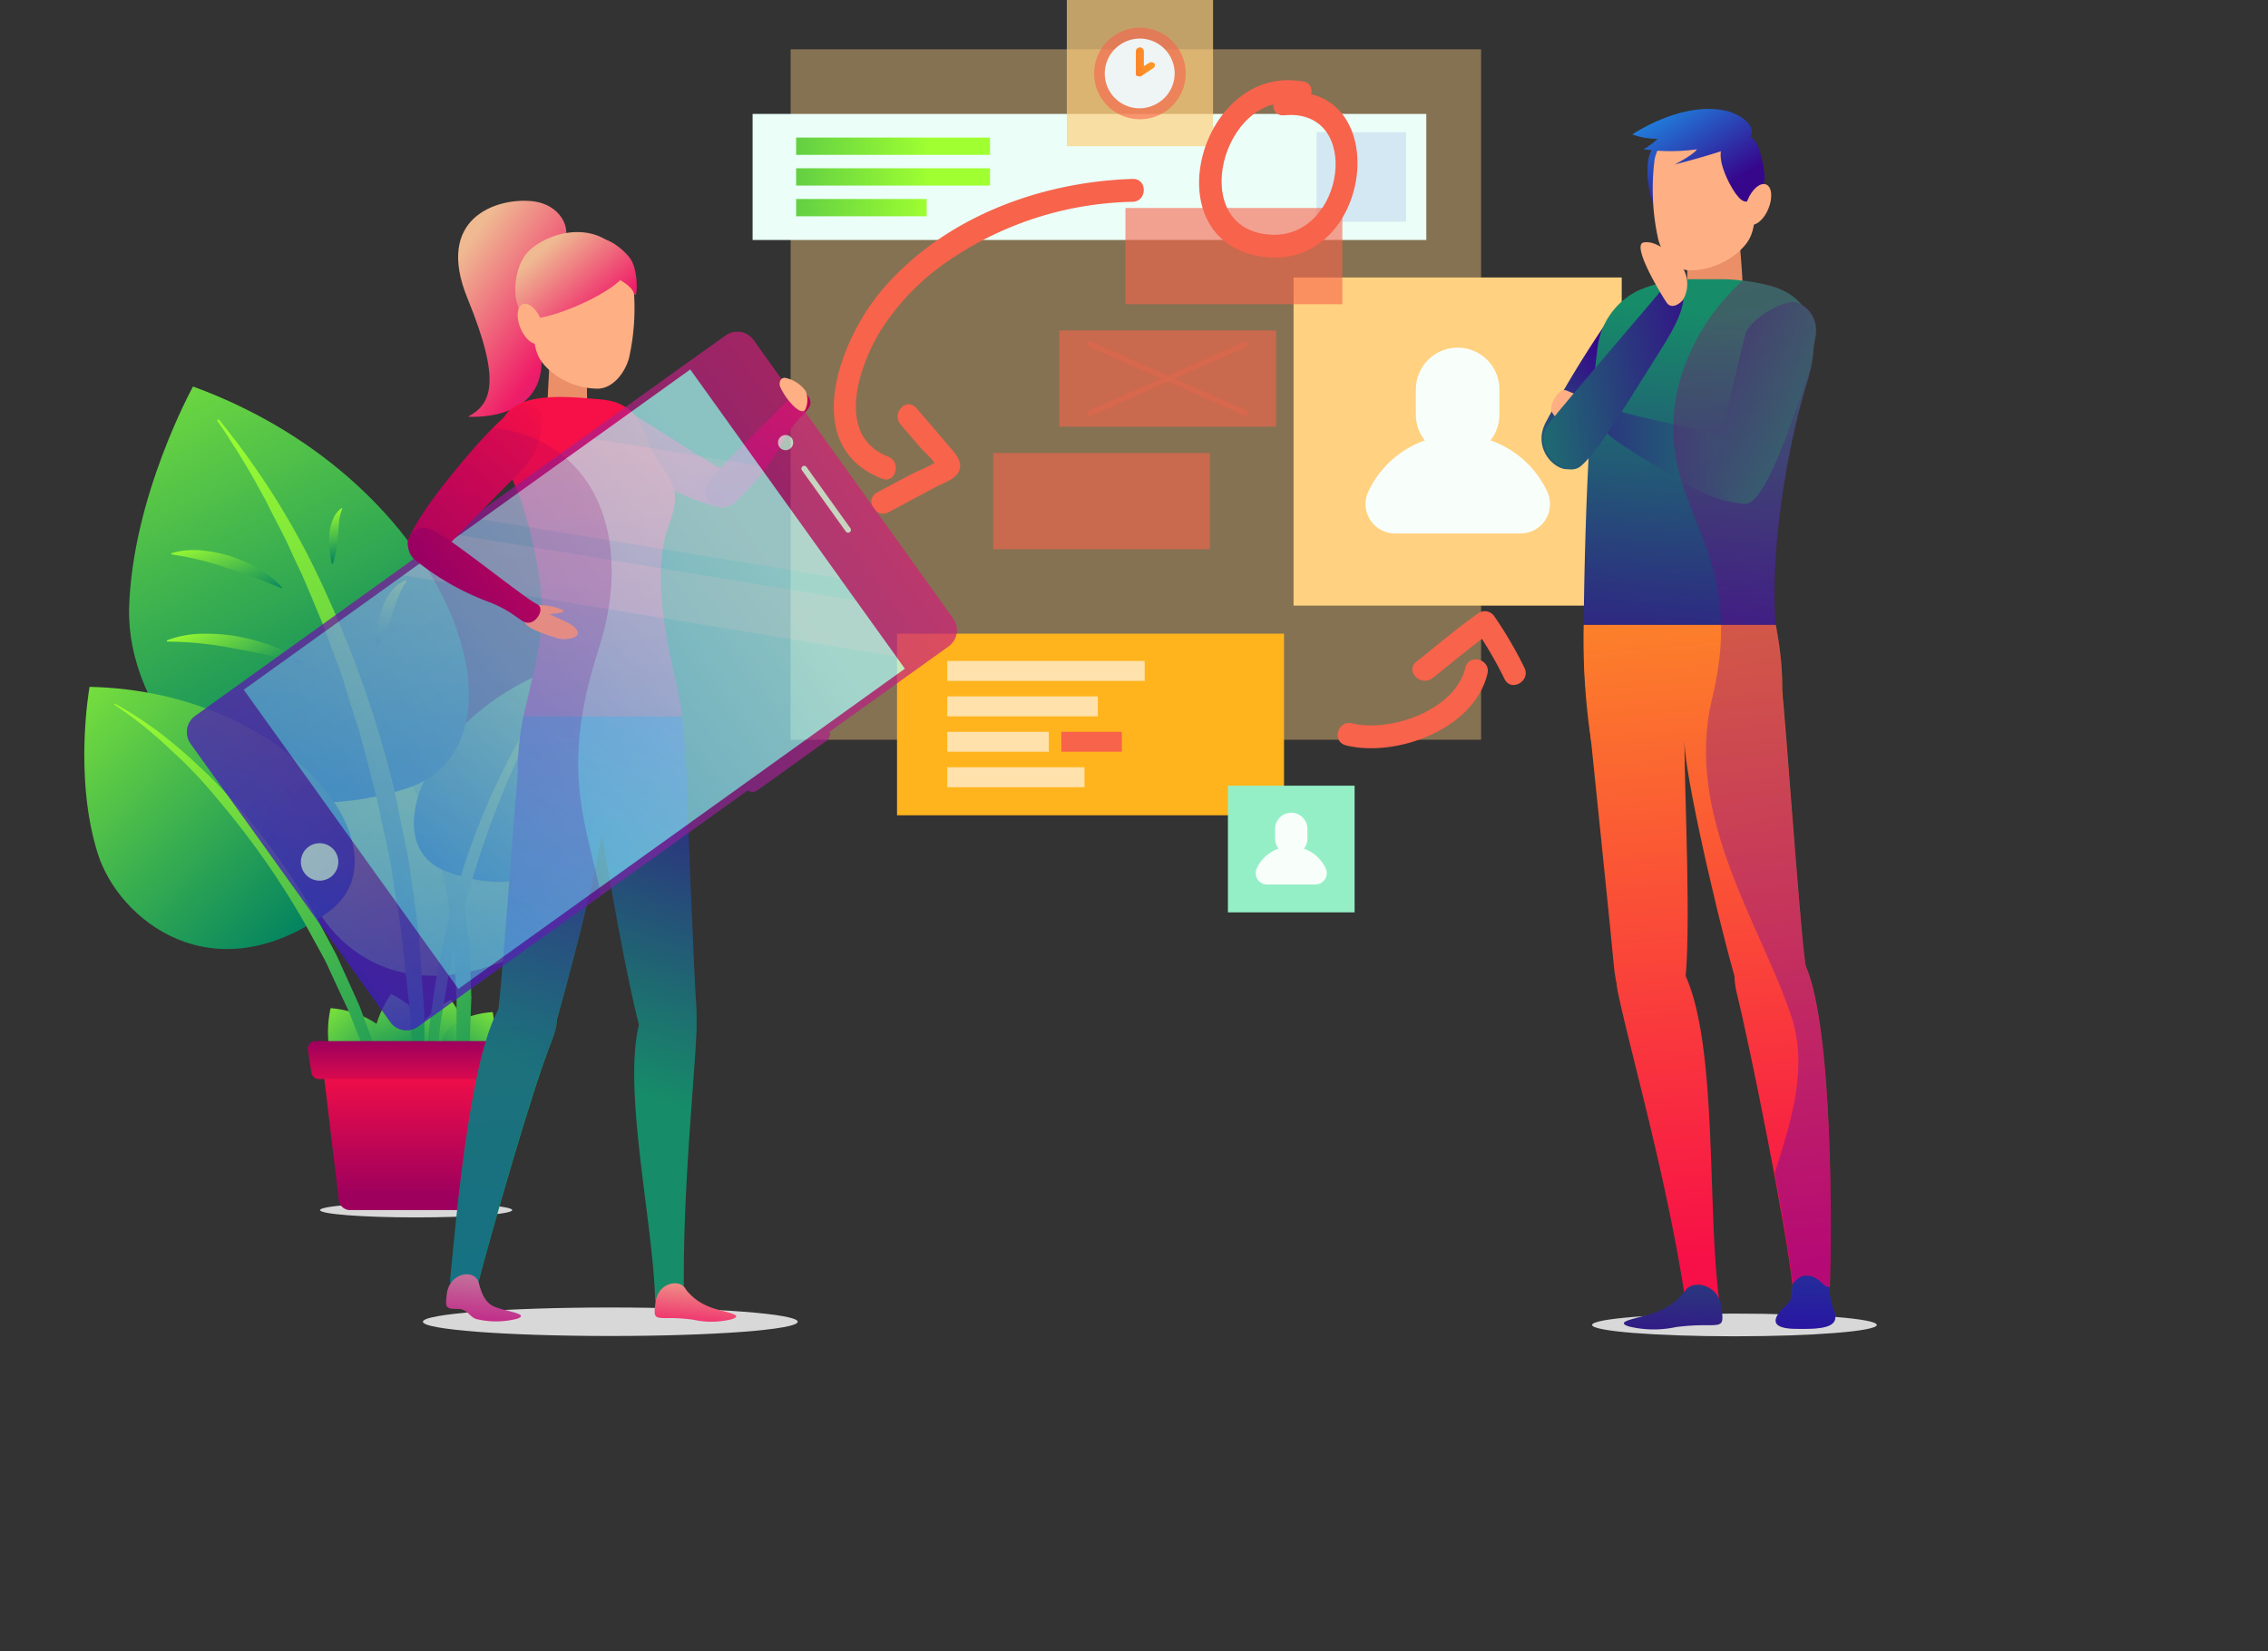 <svg xmlns="http://www.w3.org/2000/svg" xmlns:xlink="http://www.w3.org/1999/xlink" viewBox="0 0 297.59 216.7">
  <rect x="0" y="0" width="297.59" height="216.7" fill="#333333" stroke="none"/>
  <defs>
    <style>
      .cls-1 {
        fill: none;
      }

      .cls-2 {
        isolation: isolate;
      }

      .cls-12, .cls-16, .cls-3 {
        fill: #ffd180;
      }

      .cls-3 {
        opacity: 0.4;
      }

      .cls-4 {
        fill: #ebfff8;
      }

      .cls-5 {
        fill: #d3e8f2;
      }

      .cls-6 {
        fill: url(#Gradient_bez_nazwy_12);
      }

      .cls-7 {
        fill: url(#Gradient_bez_nazwy_12-2);
      }

      .cls-8 {
        fill: url(#Gradient_bez_nazwy_12-3);
      }

      .cls-9 {
        fill: url(#Gradient_bez_nazwy_11);
      }

      .cls-10 {
        fill: #ffe1ab;
      }

      .cls-11, .cls-13 {
        fill: #f7634b;
      }

      .cls-12, .cls-71 {
        opacity: 0.7;
      }

      .cls-13 {
        opacity: 0.6;
      }

      .cls-14 {
        fill: #eff4f4;
      }

      .cls-15 {
        fill: url(#Gradient_bez_nazwy_11-2);
      }

      .cls-17 {
        fill: #f8fffb;
      }

      .cls-18, .cls-57, .cls-75 {
        opacity: 0.3;
      }

      .cls-18, .cls-57, .cls-79 {
        mix-blend-mode: multiply;
      }

      .cls-19 {
        fill: #95efc6;
      }

      .cls-20 {
        fill: #d8d8d8;
      }

      .cls-21 {
        fill: url(#Gradient_bez_nazwy_12-4);
      }

      .cls-22 {
        fill: url(#Gradient_bez_nazwy_12-5);
      }

      .cls-23 {
        fill: url(#Gradient_bez_nazwy_12-6);
      }

      .cls-24 {
        fill: url(#Gradient_bez_nazwy_12-7);
      }

      .cls-25 {
        fill: url(#Gradient_bez_nazwy_12-8);
      }

      .cls-26 {
        fill: url(#Gradient_bez_nazwy_12-9);
      }

      .cls-27 {
        fill: url(#Gradient_bez_nazwy_12-10);
      }

      .cls-28 {
        fill: url(#Gradient_bez_nazwy_12-11);
      }

      .cls-29 {
        fill: url(#Gradient_bez_nazwy_12-12);
      }

      .cls-30 {
        fill: url(#Gradient_bez_nazwy_12-13);
      }

      .cls-31 {
        fill: url(#Gradient_bez_nazwy_12-14);
      }

      .cls-32 {
        fill: url(#Gradient_bez_nazwy_12-15);
      }

      .cls-33 {
        fill: url(#Gradient_bez_nazwy_12-16);
      }

      .cls-34 {
        fill: url(#Gradient_bez_nazwy_12-17);
      }

      .cls-35 {
        fill: url(#Gradient_bez_nazwy_12-18);
      }

      .cls-36 {
        fill: url(#Gradient_bez_nazwy_12-19);
      }

      .cls-37 {
        fill: url(#Gradient_bez_nazwy_3);
      }

      .cls-38 {
        fill: url(#Gradient_bez_nazwy_3-2);
      }

      .cls-39 {
        fill: url(#Gradient_bez_nazwy_8);
      }

      .cls-40 {
        fill: url(#Gradient_bez_nazwy_8-2);
      }

      .cls-41 {
        fill: url(#Gradient_bez_nazwy_10);
      }

      .cls-42 {
        fill: #ea8f68;
      }

      .cls-43 {
        fill: url(#Gradient_bez_nazwy_8-3);
      }

      .cls-44 {
        fill: url(#Gradient_bez_nazwy_11-3);
      }

      .cls-45 {
        fill: url(#Gradient_bez_nazwy_11-4);
      }

      .cls-46 {
        fill: url(#Gradient_bez_nazwy_11-5);
      }

      .cls-47 {
        fill: url(#Gradient_bez_nazwy_11-6);
      }

      .cls-48 {
        fill: #ffaf84;
      }

      .cls-49 {
        fill: url(#Gradient_bez_nazwy_11-7);
      }

      .cls-50 {
        fill: url(#Gradient_bez_nazwy_8-4);
      }

      .cls-51 {
        fill: url(#Gradient_bez_nazwy_8-5);
      }

      .cls-52 {
        fill: url(#Gradient_bez_nazwy_8-6);
      }

      .cls-53 {
        fill: url(#Gradient_bez_nazwy_10-2);
      }

      .cls-54 {
        fill: url(#Gradient_bez_nazwy_8-7);
      }

      .cls-55 {
        fill: url(#Gradient_bez_nazwy_10-3);
      }

      .cls-56 {
        clip-path: url(#clip-path);
      }

      .cls-57 {
        fill: url(#Gradient_bez_nazwy_2);
      }

      .cls-58 {
        fill: url(#Gradient_bez_nazwy_7);
      }

      .cls-59 {
        fill: url(#Gradient_bez_nazwy_3-3);
      }

      .cls-60 {
        fill: url(#Gradient_bez_nazwy_3-4);
      }

      .cls-61 {
        fill: url(#Gradient_bez_nazwy_3-5);
      }

      .cls-62 {
        fill: url(#Gradient_bez_nazwy_8-8);
      }

      .cls-63 {
        fill: url(#Gradient_bez_nazwy_8-9);
      }

      .cls-64 {
        fill: url(#Gradient_bez_nazwy_8-10);
      }

      .cls-65 {
        fill: url(#Gradient_bez_nazwy_9);
      }

      .cls-66 {
        fill: url(#Gradient_bez_nazwy_8-11);
      }

      .cls-67 {
        fill: url(#Gradient_bez_nazwy_7-2);
      }

      .cls-68 {
        fill: url(#Gradient_bez_nazwy_7-3);
      }

      .cls-69 {
        fill: url(#Gradient_bez_nazwy_7-4);
      }

      .cls-70 {
        fill: url(#Gradient_bez_nazwy_7-5);
      }

      .cls-72 {
        fill: url(#Gradient_bez_nazwy_5);
      }

      .cls-73 {
        fill: #e3fff0;
      }

      .cls-74 {
        fill: url(#Gradient_bez_nazwy_4);
      }

      .cls-75 {
        fill: #f5feff;
      }

      .cls-76 {
        fill: url(#Gradient_bez_nazwy_3-6);
      }

      .cls-77 {
        fill: url(#Gradient_bez_nazwy_3-7);
      }

      .cls-78 {
        clip-path: url(#clip-path-2);
      }

      .cls-79 {
        opacity: 0.2;
        fill: url(#Gradient_bez_nazwy_2-2);
      }
    </style>
    <linearGradient id="Gradient_bez_nazwy_12" data-name="Gradient bez nazwy 12" x1="75.85" y1="19.19" x2="121.95" y2="19.19" gradientUnits="userSpaceOnUse">
      <stop offset="0" stop-color="#008161"/>
      <stop offset="1" stop-color="#9fff31"/>
    </linearGradient>
    <linearGradient id="Gradient_bez_nazwy_12-2" x1="75.85" y1="23.22" x2="121.95" y2="23.22" xlink:href="#Gradient_bez_nazwy_12"/>
    <linearGradient id="Gradient_bez_nazwy_12-3" x1="75.85" y1="27.25" x2="121.95" y2="27.25" xlink:href="#Gradient_bez_nazwy_12"/>
    <linearGradient id="Gradient_bez_nazwy_11" data-name="Gradient bez nazwy 11" x1="156.01" y1="165.09" x2="150.07" y2="132.91" gradientUnits="userSpaceOnUse">
      <stop offset="0" stop-color="#f70f47"/>
      <stop offset="1" stop-color="#ffb41d"/>
    </linearGradient>
    <linearGradient id="Gradient_bez_nazwy_11-2" x1="134.97" y1="8.19" x2="154.72" y2="8.19" xlink:href="#Gradient_bez_nazwy_11"/>
    <linearGradient id="Gradient_bez_nazwy_12-4" x1="-769.07" y1="146.98" x2="-757.97" y2="135.09" gradientTransform="matrix(-1, -0.01, -0.01, 1, -717.26, -11.9)" xlink:href="#Gradient_bez_nazwy_12"/>
    <linearGradient id="Gradient_bez_nazwy_12-5" x1="-525.92" y1="47.78" x2="-514.82" y2="35.89" gradientTransform="matrix(-0.93, -0.37, -0.37, 0.93, -415.2, -99.42)" xlink:href="#Gradient_bez_nazwy_12"/>
    <linearGradient id="Gradient_bez_nazwy_12-6" x1="-198.97" y1="60.8" x2="-188.92" y2="50.04" gradientTransform="matrix(-0.66, -0.75, -0.75, 0.66, -28.53, -47.91)" xlink:href="#Gradient_bez_nazwy_12"/>
    <linearGradient id="Gradient_bez_nazwy_12-7" x1="81.84" y1="213.11" x2="90.86" y2="203.44" gradientTransform="matrix(-0.27, -0.96, -0.96, 0.27, 286.44, 162.67)" xlink:href="#Gradient_bez_nazwy_12"/>
    <linearGradient id="Gradient_bez_nazwy_12-8" x1="76.72" y1="146.91" x2="49.79" y2="105.69" xlink:href="#Gradient_bez_nazwy_12"/>
    <linearGradient id="Gradient_bez_nazwy_12-9" x1="-877.92" y1="150.22" x2="-844.84" y2="97.91" gradientTransform="matrix(-1, 0, 0, 1, -807.72, 0)" xlink:href="#Gradient_bez_nazwy_12"/>
    <linearGradient id="Gradient_bez_nazwy_12-10" x1="99.19" y1="208.15" x2="129.5" y2="175.67" gradientTransform="translate(-77.91 -69.57) rotate(-11.52)" xlink:href="#Gradient_bez_nazwy_12"/>
    <linearGradient id="Gradient_bez_nazwy_12-11" x1="-854.62" y1="151.06" x2="-890.32" y2="94.59" gradientTransform="matrix(-1, 0, 0, 1, -807.72, 0)" xlink:href="#Gradient_bez_nazwy_12"/>
    <linearGradient id="Gradient_bez_nazwy_12-12" x1="-676.38" y1="16.56" x2="-620.65" y2="-43.17" gradientTransform="matrix(-0.96, -0.27, -0.27, 0.96, -597.39, -97.44)" xlink:href="#Gradient_bez_nazwy_12"/>
    <linearGradient id="Gradient_bez_nazwy_12-13" x1="-875.01" y1="150.55" x2="-825.68" y2="60.6" gradientTransform="matrix(-1, 0, 0, 1, -807.72, 0)" xlink:href="#Gradient_bez_nazwy_12"/>
    <linearGradient id="Gradient_bez_nazwy_12-14" x1="-877.75" y1="138.79" x2="-837.54" y2="95.7" gradientTransform="matrix(-1, 0.05, 0.05, 1, -843.8, 27.61)" xlink:href="#Gradient_bez_nazwy_12"/>
    <linearGradient id="Gradient_bez_nazwy_12-15" x1="-869.94" y1="148.64" x2="-815.98" y2="99.37" gradientTransform="matrix(-1, 0, 0, 1, -807.72, 0)" xlink:href="#Gradient_bez_nazwy_12"/>
    <linearGradient id="Gradient_bez_nazwy_12-16" x1="-841.58" y1="91.06" x2="-835.55" y2="80.07" gradientTransform="matrix(-1, 0, 0, 1, -807.72, 0)" xlink:href="#Gradient_bez_nazwy_12"/>
    <linearGradient id="Gradient_bez_nazwy_12-17" x1="-839.36" y1="79.81" x2="-835.55" y2="69.85" gradientTransform="matrix(-1, 0, 0, 1, -807.72, 0)" xlink:href="#Gradient_bez_nazwy_12"/>
    <linearGradient id="Gradient_bez_nazwy_12-18" x1="-859.09" y1="84.89" x2="-859.06" y2="75.46" gradientTransform="matrix(-1, 0, 0, 1, -807.72, 0)" xlink:href="#Gradient_bez_nazwy_12"/>
    <linearGradient id="Gradient_bez_nazwy_12-19" x1="-852.69" y1="73.74" x2="-851.09" y2="66.56" gradientTransform="matrix(-1, 0, 0, 1, -807.72, 0)" xlink:href="#Gradient_bez_nazwy_12"/>
    <linearGradient id="Gradient_bez_nazwy_3" data-name="Gradient bez nazwy 3" x1="-861.3" y1="139.77" x2="-861.3" y2="156.72" gradientTransform="matrix(-1, 0, 0, 1, -807.72, 0)" gradientUnits="userSpaceOnUse">
      <stop offset="0" stop-color="#f70f47"/>
      <stop offset="1" stop-color="#9e005d"/>
    </linearGradient>
    <linearGradient id="Gradient_bez_nazwy_3-2" x1="-861.3" y1="144.1" x2="-861.3" y2="136.72" xlink:href="#Gradient_bez_nazwy_3"/>
    <linearGradient id="Gradient_bez_nazwy_8" data-name="Gradient bez nazwy 8" x1="236.63" y1="179.82" x2="237.76" y2="150.13" gradientUnits="userSpaceOnUse">
      <stop offset="0" stop-color="#36078b"/>
      <stop offset="1" stop-color="#168d68"/>
    </linearGradient>
    <linearGradient id="Gradient_bez_nazwy_8-2" x1="211.9" y1="49.04" x2="194.02" y2="59.71" xlink:href="#Gradient_bez_nazwy_8"/>
    <linearGradient id="Gradient_bez_nazwy_10" data-name="Gradient bez nazwy 10" x1="221.85" y1="27.4" x2="212.1" y2="12.15" gradientUnits="userSpaceOnUse">
      <stop offset="0" stop-color="#36078b"/>
      <stop offset="1" stop-color="#16b1ff"/>
    </linearGradient>
    <linearGradient id="Gradient_bez_nazwy_8-3" x1="219.86" y1="96.72" x2="224.1" y2="40.47" xlink:href="#Gradient_bez_nazwy_8"/>
    <linearGradient id="Gradient_bez_nazwy_11-3" x1="227.89" y1="165.43" x2="216.59" y2="42.18" xlink:href="#Gradient_bez_nazwy_11"/>
    <linearGradient id="Gradient_bez_nazwy_11-4" x1="236.3" y1="164.66" x2="225" y2="41.41" xlink:href="#Gradient_bez_nazwy_11"/>
    <linearGradient id="Gradient_bez_nazwy_11-5" x1="233.91" y1="164.87" x2="222.61" y2="41.64" xlink:href="#Gradient_bez_nazwy_11"/>
    <linearGradient id="Gradient_bez_nazwy_11-6" x1="220.84" y1="166.07" x2="209.54" y2="42.83" xlink:href="#Gradient_bez_nazwy_11"/>
    <linearGradient id="Gradient_bez_nazwy_11-7" x1="221.25" y1="166.05" x2="209.94" y2="42.75" xlink:href="#Gradient_bez_nazwy_11"/>
    <linearGradient id="Gradient_bez_nazwy_8-4" x1="-148.02" y1="-105.04" x2="-115.45" y2="-122.82" gradientTransform="translate(280.54 221.58) rotate(27.36)" xlink:href="#Gradient_bez_nazwy_8"/>
    <linearGradient id="Gradient_bez_nazwy_8-5" x1="149.12" y1="-25.71" x2="117.14" y2="-16.89" gradientTransform="translate(74.68 54.13) rotate(7.18)" xlink:href="#Gradient_bez_nazwy_8"/>
    <linearGradient id="Gradient_bez_nazwy_8-6" x1="219.33" y1="179.16" x2="220.46" y2="149.47" xlink:href="#Gradient_bez_nazwy_8"/>
    <linearGradient id="Gradient_bez_nazwy_10-2" x1="229.4" y1="22.57" x2="219.65" y2="7.32" xlink:href="#Gradient_bez_nazwy_10"/>
    <linearGradient id="Gradient_bez_nazwy_8-7" x1="-485.25" y1="-105.13" x2="-451.52" y2="-123.54" gradientTransform="translate(422.54 485.78) rotate(51.51)" xlink:href="#Gradient_bez_nazwy_8"/>
    <linearGradient id="Gradient_bez_nazwy_10-3" x1="226.55" y1="24.39" x2="216.8" y2="9.14" xlink:href="#Gradient_bez_nazwy_10"/>
    <clipPath id="clip-path">
      <path class="cls-1" d="M240.7,172.2a11.69,11.69,0,0,1-.71-3.3c.11,0,.1-.12.12-.59.2-5.35.51-33.29-3.23-41.67v0c0-.19,0-.37-.06-.56-.67-4.89-2.55-31.44-3-35.12A40.27,40.27,0,0,0,233,82c-.65-7.67.84-21,4.19-32A17.91,17.91,0,0,0,238,45.4c.09-.46.16-.87.24-1.24a3.89,3.89,0,0,0-1.92-4.27,8.48,8.48,0,0,0-5.08-2.64c-.82-.15-1.7-.31-2.58-.43-.07-1.39-.17-2.82-.27-4a5.38,5.38,0,0,0,1.78-3.38A3.33,3.33,0,0,0,232,27.36c.59-1.44.45-2.86-.3-3.17a.83.83,0,0,0-.33-.05c.29-1,.06-2.22-.46-4.16-.31-1.16-.75-1.75-1.29-2,.63-1-.24-2.51-2.82-3.29-5.9-1.68-12.69,3-12.69,3a9.27,9.27,0,0,0,3.32.57,9.45,9.45,0,0,1-1.84,1.38,9.88,9.88,0,0,0,1.06.17c-.91,1.57-.41,4.93-.08,6.06a4.85,4.85,0,0,0,.31.81,24.9,24.9,0,0,0,.68,4.81,6.4,6.4,0,0,0,.38,1,3.51,3.51,0,0,0-2.33-.65c-1.13.19.32,3.22,1.59,5.5a10.92,10.92,0,0,0-2.3.83A9.91,9.91,0,0,0,210.33,43c-2.28,3.42-3.94,6.14-5.15,8.2-1,.11-1.89,2.1-1.59,2.76l0,0-.71,1.31c-1.9,3.45,1,6.39,2.86,6.23a2,2,0,0,0,1.68-.42,9.56,9.56,0,0,0,1-1c-.57,11-.64,21.91-.64,21.91a89,89,0,0,0,1,15.39h0c.94,9.18,2.62,25.41,3,29.16a18.17,18.17,0,0,0,.37,2.4,10.21,10.21,0,0,0,.2,1.35c1.69,8,6.24,23.71,8.67,39.26a8.72,8.72,0,0,1-3.53,2.55c-1.9.82-5.94,1.2-3.7,1.93a13.94,13.94,0,0,0,6.18.08,27.83,27.83,0,0,1,4.17-.24c2.06,0,2.07-.13,1.8-2.37a3.66,3.66,0,0,0-.32-1.12c-1.6-11.71-.18-32.93-4.39-42.31.63-7.58-.16-23.84-.14-30.46q0,.43.07.87c.43,4.92,4,20.59,6.49,29.58a10,10,0,0,0,.31,2.26c2,7.94,6.5,31,7.29,38.24h0c-.1.63-.06,1-.15,1.56-.15.92-1,1.25-1.53,2s-1.44,2.16,2,2.23C239.15,174.45,241.33,174.2,240.7,172.2ZM221.38,35.42c0,.4,0,.81,0,1.24h-.08a4.53,4.53,0,0,0-.47-1.37A3.11,3.11,0,0,0,221.38,35.42Z"/>
    </clipPath>
    <linearGradient id="Gradient_bez_nazwy_2" data-name="Gradient bez nazwy 2" x1="206.02" y1="630.49" x2="344.42" y2="715.52" gradientTransform="matrix(0.23, -0.93, -0.61, -0.37, 605.14, 615.07)" gradientUnits="userSpaceOnUse">
      <stop offset="0" stop-color="blue"/>
      <stop offset="1" stop-color="#9e005d"/>
    </linearGradient>
    <linearGradient id="Gradient_bez_nazwy_7" data-name="Gradient bez nazwy 7" x1="97.98" y1="63.39" x2="58.98" y2="35.27" gradientUnits="userSpaceOnUse">
      <stop offset="0" stop-color="#2c27ce"/>
      <stop offset="0.65" stop-color="#ef1d68"/>
      <stop offset="1" stop-color="#efba92"/>
    </linearGradient>
    <linearGradient id="Gradient_bez_nazwy_3-3" x1="374" y1="712.78" x2="361.95" y2="742.81" gradientTransform="matrix(0.61, -0.79, 0.79, 0.61, -713.35, -92.42)" xlink:href="#Gradient_bez_nazwy_3"/>
    <linearGradient id="Gradient_bez_nazwy_3-4" x1="359.81" y1="406.43" x2="346.32" y2="440.07" gradientTransform="matrix(0.85, -0.52, 0.52, 0.85, -424.43, -129.3)" xlink:href="#Gradient_bez_nazwy_3"/>
    <linearGradient id="Gradient_bez_nazwy_3-5" x1="76.35" y1="60.05" x2="80.8" y2="98.31" gradientTransform="matrix(1, 0, 0, 1, 0, 0)" xlink:href="#Gradient_bez_nazwy_3"/>
    <linearGradient id="Gradient_bez_nazwy_8-8" x1="84.27" y1="86.63" x2="66.62" y2="137.99" xlink:href="#Gradient_bez_nazwy_8"/>
    <linearGradient id="Gradient_bez_nazwy_8-9" x1="-18.34" y1="8.92" x2="-36.37" y2="61.41" gradientTransform="matrix(0.99, 0.15, -0.15, 0.99, 114.95, 85.02)" xlink:href="#Gradient_bez_nazwy_8"/>
    <linearGradient id="Gradient_bez_nazwy_8-10" x1="81.43" y1="85.66" x2="63.78" y2="137.02" xlink:href="#Gradient_bez_nazwy_8"/>
    <linearGradient id="Gradient_bez_nazwy_9" data-name="Gradient bez nazwy 9" x1="106.56" y1="94.29" x2="88.91" y2="145.65" gradientUnits="userSpaceOnUse">
      <stop offset="0" stop-color="#36078b"/>
      <stop offset="0.41" stop-color="#293e7d"/>
      <stop offset="1" stop-color="#168d68"/>
    </linearGradient>
    <linearGradient id="Gradient_bez_nazwy_8-11" x1="94.89" y1="90.29" x2="77.24" y2="141.64" xlink:href="#Gradient_bez_nazwy_8"/>
    <linearGradient id="Gradient_bez_nazwy_7-2" x1="89.73" y1="190.77" x2="91.73" y2="166.19" xlink:href="#Gradient_bez_nazwy_7"/>
    <linearGradient id="Gradient_bez_nazwy_7-3" x1="61.54" y1="195.33" x2="64.05" y2="164.36" xlink:href="#Gradient_bez_nazwy_7"/>
    <linearGradient id="Gradient_bez_nazwy_7-4" x1="93.29" y1="58.03" x2="71.17" y2="32.78" xlink:href="#Gradient_bez_nazwy_7"/>
    <linearGradient id="Gradient_bez_nazwy_7-5" x1="97.85" y1="54.04" x2="75.72" y2="28.79" xlink:href="#Gradient_bez_nazwy_7"/>
    <linearGradient id="Gradient_bez_nazwy_5" data-name="Gradient bez nazwy 5" x1="-677.92" y1="-2.3" x2="-677.92" y2="-123.79" gradientTransform="translate(421.89 675.29) rotate(54.35)" gradientUnits="userSpaceOnUse">
      <stop offset="0" stop-color="#2c27ce"/>
      <stop offset="1" stop-color="#ef1d68"/>
    </linearGradient>
    <linearGradient id="Gradient_bez_nazwy_4" data-name="Gradient bez nazwy 4" x1="-678.29" y1="9.86" x2="-678.29" y2="-90.12" gradientTransform="matrix(0, 1, -1, 0, 15.33, 767.41)" gradientUnits="userSpaceOnUse">
      <stop offset="0" stop-color="#2ca6ef"/>
      <stop offset="1" stop-color="#b1ffff"/>
    </linearGradient>
    <linearGradient id="Gradient_bez_nazwy_3-6" x1="30.91" y1="-63.96" x2="16.42" y2="-27.83" gradientTransform="matrix(0.71, 0.18, -0.26, 0.97, 31.71, 107.06)" xlink:href="#Gradient_bez_nazwy_3"/>
    <linearGradient id="Gradient_bez_nazwy_3-7" x1="-394.68" y1="-145" x2="-405.24" y2="-118.68" gradientTransform="matrix(0.81, 0.58, -0.58, 0.81, 318.52, 410.54)" xlink:href="#Gradient_bez_nazwy_3"/>
    <clipPath id="clip-path-2">
      <path class="cls-1" d="M125.07,81.14,105.66,54.07c.46-.49.72-.82.68-1.35a1.61,1.61,0,0,0-.39-.84,2.69,2.69,0,0,0-.17-.57,4.45,4.45,0,0,0-2.69-1.74.63.63,0,0,0-.52.18l-3.69-5.14a2.62,2.62,0,0,0-3.65-.6L90,47.73l-8,5.71a6.59,6.59,0,0,0-1.81-.77,11.87,11.87,0,0,0-1.94-.27L77,52.3c0-.48,0-.94,0-1.38a8.69,8.69,0,0,0,1.38.12c2.1,0,3.66-2.22,4.14-4a29,29,0,0,0,.67-8.53c.41,1,.59-2.66-.35-4.34a7.45,7.45,0,0,0-3.28-2.7,7.55,7.55,0,0,0-5.27-.95c0-1.85-1.64-3.94-4.67-4.19C65.09,26,57,28.62,61.36,39.2c4.5,11,3.09,13.83.06,15.48A13.15,13.15,0,0,0,67,53.74a3.84,3.84,0,0,0-.72.78,60.39,60.39,0,0,0-5.21,5.55c-5.27,6.19-6.95,9.28-7.54,10.75a1.37,1.37,0,0,0,0,1,2.52,2.52,0,0,0,.75,1.5L25.61,93.94a2.62,2.62,0,0,0-.6,3.65l26.2,36.53a2.62,2.62,0,0,0,3.65.6l11.1-8c-.2,2.34-.37,4.18-.49,5.11,0,.22,0,.42-.07.63-4,7-5.8,30.93-6.34,35.43,0,.25,0,.38.09.45a3.06,3.06,0,0,0-.51,1.39c-.23,1.92-.22,2,1.49,2,1.29,0,1.47,1.2,2.56,1.38a11.1,11.1,0,0,0,5.12-.07c1.86-.62-1.49-1-3.06-1.65-1.4-.62-1.75-2.44-2-3.18,1.66-6.25,7-25.37,9.67-31.8a8,8,0,0,0,.62-2.63c1.15-4.07,2.67-9.82,3.9-15l3.22-2.31c1.11,6.21,2.54,13.76,3.66,18-2.14,8.6,1.9,26.12,2.15,36.23h0c0,.06,0,.12,0,.19-.23,1.92-.22,2,1.49,2a22.2,22.2,0,0,1,3.45.21A11.1,11.1,0,0,0,96,173.1c1.86-.62-1.49-1-3.06-1.65a7.1,7.1,0,0,1-3-2.24,1.39,1.39,0,0,0-.26-.34c-.13-13.44,1.35-26.83,1.64-33.77a9,9,0,0,0,0-1.17,16.19,16.19,0,0,0,0-2.09c-.22-2.89-.68-14.47-1-22.55l7.78-5.58a1.09,1.09,0,0,0,1.26,0l9.09-6.52a1.09,1.09,0,0,0,.41-1.19l10.4-7.46,5.19-3.72A2.62,2.62,0,0,0,125.07,81.14ZM62.23,167.53a1.56,1.56,0,0,0-.33-.17A.87.87,0,0,1,62.23,167.53ZM71.06,47.46a7.75,7.75,0,0,0,1,1.09c-.07,1.1-.13,2.38-.18,3.64a11.47,11.47,0,0,0-3.33.69A6.42,6.42,0,0,0,71.06,47.46ZM67.21,62.9l.4.92L63.14,67Z"/>
    </clipPath>
    <linearGradient id="Gradient_bez_nazwy_2-2" x1="40.92" y1="1260.49" x2="153.46" y2="1329.64" gradientTransform="matrix(0.5, -0.86, -0.57, -0.49, 739.82, 835.94)" xlink:href="#Gradient_bez_nazwy_2"/>
  </defs>
  <title>ui-ux-design</title>
  <g class="cls-2">
    <g id="Layer_2" data-name="Layer 2">
      <g id="Objects">
        <g>
          <g>
            <rect class="cls-3" x="103.74" y="6.47" width="90.6" height="90.6"/>
            <g>
              <rect class="cls-4" x="98.75" y="14.95" width="88.4" height="16.54"/>
              <rect class="cls-5" x="172.75" y="17.34" width="11.75" height="11.75"/>
              <rect class="cls-6" x="104.46" y="18.05" width="25.44" height="2.27"/>
              <rect class="cls-7" x="104.46" y="22.08" width="25.44" height="2.27"/>
              <rect class="cls-8" x="104.46" y="26.11" width="17.13" height="2.27"/>
            </g>
            <g>
              <rect class="cls-9" x="117.7" y="83.15" width="50.78" height="23.83"/>
              <rect class="cls-10" x="124.29" y="86.73" width="25.91" height="2.62"/>
              <rect class="cls-10" x="124.29" y="91.38" width="19.76" height="2.62"/>
              <rect class="cls-10" x="124.29" y="96.03" width="13.33" height="2.61"/>
              <rect class="cls-11" x="139.26" y="96.03" width="7.94" height="2.61"/>
              <rect class="cls-10" x="124.29" y="100.68" width="18.01" height="2.62"/>
            </g>
            <g>
              <rect class="cls-12" x="139.98" width="19.19" height="19.19"/>
              <g>
                <circle class="cls-13" cx="149.57" cy="9.64" r="6.01"/>
                <path class="cls-14" d="M154.13,9.64a4.57,4.57,0,0,1-3,4.27,4.65,4.65,0,0,1-.55.17l-.34.07a4.38,4.38,0,0,1-.71.06,4.61,4.61,0,0,1-1.35-.2A4.56,4.56,0,0,1,147,5.85a4.44,4.44,0,0,1,.49-.29A4.56,4.56,0,0,1,153.82,8,4.47,4.47,0,0,1,154.13,9.64Z"/>
                <path class="cls-15" d="M151.53,8.41a.53.53,0,0,0-.73-.17l-.71.44v-2a.53.53,0,0,0-1.05,0V9.64a.3.3,0,0,0,0,0,.49.49,0,0,0,0,.1.48.48,0,0,0,0,.1v0l0,0a.5.5,0,0,0,.13.12l.05,0a.52.52,0,0,0,.23.06h0a.52.52,0,0,0,.18,0l0,0,.05,0,1.51-1A.53.53,0,0,0,151.53,8.41Z"/>
              </g>
            </g>
            <g>
              <rect class="cls-16" x="169.73" y="36.41" width="43.06" height="43.06"/>
              <path class="cls-17" d="M191.26,59.88h0a5.48,5.48,0,0,1-5.48-5.48V51.1a5.48,5.48,0,0,1,5.48-5.48h0a5.48,5.48,0,0,1,5.48,5.48V54.4A5.48,5.48,0,0,1,191.26,59.88Z"/>
              <path class="cls-17" d="M191.26,57.06a12.94,12.94,0,0,0-11.7,7.41A3.86,3.86,0,0,0,183,70h16.44A3.86,3.86,0,0,0,203,64.47,12.94,12.94,0,0,0,191.26,57.06Z"/>
            </g>
            <rect class="cls-13" x="147.67" y="27.29" width="28.46" height="12.63"/>
            <rect class="cls-13" x="130.31" y="59.44" width="28.46" height="12.63"/>
            <rect class="cls-13" x="138.99" y="43.36" width="28.45" height="12.63"/>
            <g class="cls-18">
              <rect class="cls-11" x="152.85" y="38.19" width="0.74" height="22.97" transform="translate(45.67 169.58) rotate(-66.07)"/>
              <rect class="cls-11" x="141.73" y="49.31" width="22.97" height="0.74" transform="translate(-6.99 66.29) rotate(-23.88)"/>
            </g>
            <path class="cls-11" d="M171,10.7c-13.51-2.48-20,21-5.25,23,14.34,1.93,17.44-23,2.74-21.57-1.9.18-1.92,3.18,0,3,10.39-1,8,16.15-1.69,15.67-11.28-.56-6.44-19,3.41-17.23,1.89.35,2.7-2.54.8-2.89Z"/>
            <path class="cls-11" d="M148.61,23.48c-12.17.38-24.75,5.06-32.82,14.5-5.59,6.54-11,20.57-.05,24.83,1.8.7,2.58-2.2.8-2.89-7-2.73-3.84-11.88-1-16.52a31.43,31.43,0,0,1,8.75-9.07,44.29,44.29,0,0,1,24.34-7.85c1.93-.06,1.93-3.06,0-3Z"/>
            <path class="cls-11" d="M118.16,55.69l2.57,3c.68.79,2.1,1.9,2.31,2.93l.39-1.46c-1.06.94-2.88,1.54-4.13,2.21l-4.23,2.26c-1.7.91-.19,3.5,1.51,2.59l6.15-3.29c1.07-.57,3-1.11,3.23-2.51.2-1.19-.88-2.22-1.56-3-1.35-1.62-2.74-3.21-4.11-4.82s-3.37.66-2.12,2.12Z"/>
            <path class="cls-11" d="M176.59,97.81c6.67,1.63,16.86-2.14,18.59-9.42.45-1.88-2.44-2.68-2.89-.8-1.33,5.6-9.83,8.56-14.9,7.32-1.87-.46-2.67,2.43-.8,2.89Z"/>
            <path class="cls-11" d="M187.95,89c2.52-2,5-4.1,7.63-6l-2.05-.54a52.31,52.31,0,0,1,3.9,6.67c.87,1.72,3.46.21,2.59-1.51a52.25,52.25,0,0,0-3.9-6.68,1.52,1.52,0,0,0-2.05-.54c-2.84,2-5.52,4.27-8.24,6.45-1.51,1.21.63,3.32,2.12,2.12Z"/>
            <g>
              <rect class="cls-19" x="161.12" y="103.1" width="16.62" height="16.62"/>
              <path class="cls-17" d="M169.43,112.16h0a2.12,2.12,0,0,1-2.12-2.12v-1.27a2.12,2.12,0,0,1,2.12-2.12h0a2.12,2.12,0,0,1,2.12,2.12V110A2.12,2.12,0,0,1,169.43,112.16Z"/>
              <path class="cls-17" d="M169.43,111.07a5,5,0,0,0-4.52,2.86,1.49,1.49,0,0,0,1.34,2.13h6.35a1.49,1.49,0,0,0,1.34-2.13A5,5,0,0,0,169.43,111.07Z"/>
            </g>
          </g>
          <g>
            <ellipse class="cls-20" cx="54.6" cy="158.79" rx="12.61" ry="0.96"/>
            <path class="cls-21" d="M51.52,140.95c3.12-2-.87-8.07-8.14-8.66a14.56,14.56,0,0,0-.06,6C43.92,140.76,47.14,143.73,51.52,140.95Z"/>
            <path class="cls-22" d="M55.71,141.44c3.63-.71,2.14-7.83-4.41-11A14.55,14.55,0,0,0,49,136C48.7,138.48,50.62,142.42,55.71,141.44Z"/>
            <path class="cls-23" d="M58.24,141.92c3.23.9,4.91-5.47.91-10.72A13.18,13.18,0,0,0,55,134.81C53.78,136.69,53.73,140.66,58.24,141.92Z"/>
            <path class="cls-24" d="M59.65,141.11c2.25,2,6.12-2.48,5-8.3a11.85,11.85,0,0,0-4.74,1.3C58.1,135.12,56.5,138.31,59.65,141.11Z"/>
            <path class="cls-25" d="M66.15,126.11c12.36-4.85,2.47-29-22.71-36.09,0,0-4.94,10.74-4.38,21.25C39.53,120.23,48.84,132.9,66.15,126.11Z"/>
            <path class="cls-26" d="M46,93.07a22.4,22.4,0,0,1,5.76,6.07,17.07,17.07,0,0,1,1.12,1.75c.34.6.75,1.16,1,1.8s.6,1.25.91,1.86l.45.93.36,1A52.88,52.88,0,0,1,58,114.36c.26,1.37.56,2.72.83,4.08l.49,4.15c.08.69.22,1.38.25,2.07l.11,2.1c.08,1.4.13,2.8.23,4.2,0,2.81,0,5.63-.08,8.46-.08,1.41-.18,2.83-.23,4.25l-.09,2.13,0,1.07-.1,1.06-.34,4.27-.17,2.15-.11,2.16.2,0,1.49-8.46.18-1.06.12-1.07.24-2.14.47-4.27.11-1.07,0-1.07.08-2.15.17-4.3-.16-4.3-.08-2.15c0-.72-.16-1.43-.23-2.14l-.56-4.27-.93-4.21a47.61,47.61,0,0,0-2.85-8.12l-.43-1-.52-.94L55.06,102c-.34-.63-.8-1.19-1.2-1.79a16.62,16.62,0,0,0-1.29-1.72A21,21,0,0,0,46,92.88Z"/>
            <path class="cls-27" d="M58.35,114.26c-9.41-3.69-1.88-22.09,17.29-27.48,0,0,3.76,8.17,3.34,16.17C78.61,109.78,71.53,119.43,58.35,114.26Z"/>
            <path class="cls-28" d="M73.63,89a56.1,56.1,0,0,0-5.08,7.31c-.73,1.29-1.46,2.59-2.11,3.93l-1,2-.93,2a99.74,99.74,0,0,0-5.77,16.89c-.33,1.45-.61,2.91-.92,4.37l-.45,2.19L57,129.9l-.62,4.42c-.15,1.48-.26,3-.36,4.45L55.88,141c0,.74,0,1.48-.05,2.23l-.08,4.45c0,1.48.15,3,.21,4.44s.19,3,.32,4.42h.16c.05-2.94,0-5.89.14-8.83l.28-4.41c.05-.73.08-1.47.15-2.2l.25-2.19.51-4.39.72-4.35.36-2.18.46-2.16c.32-1.44.61-2.88,1-4.31a123,123,0,0,1,5.38-16.8,83.49,83.49,0,0,1,8.12-15.63Z"/>
            <path class="cls-29" d="M53.17,103.52c17.77-5.45,6.55-40.23-27.84-52.8,0,0-8,14.46-8.39,29.18C16.64,92.46,28.29,111.15,53.17,103.52Z"/>
            <path class="cls-30" d="M28.49,55.2q1,1.36,1.86,2.79c.62.92,1.2,1.87,1.77,2.83s1.13,1.91,1.66,2.89,1.1,1.92,1.57,2.93c1,2,2.07,3.91,2.95,5.95.46,1,.94,2,1.41,3L41,78.63l1.27,3.05,1.15,3.1,1.15,3.1c.39,1,.67,2.1,1,3.15s.67,2.1,1,3.14l.51,1.57c.16.53.28,1.06.43,1.6l1.68,6.39c.51,2.14.93,4.3,1.41,6.46.22,1.08.48,2.15.67,3.24s.32,2.18.5,3.27c.34,2.18.75,4.35,1,6.54s.45,4.4.7,6.6l.37,3.3.18,3.32.41,6.66c.27,4.45.1,8.9.36,13.4l.25,0,.39-6.7.2-3.35c.07-1.12.15-2.23.11-3.35l-.05-6.71,0-3.36-.25-3.35L55,123c-.24-2.22-.6-4.44-.89-6.66L53.63,113c-.18-1.11-.43-2.2-.65-3.3-.46-2.19-.87-4.39-1.37-6.58a143,143,0,0,0-8.85-25.33A101,101,0,0,0,28.67,55Z"/>
            <path class="cls-31" d="M43.07,119.69c10.87-7.86-4.91-29-31.32-29.56,0,0-2.12,11.75,1.08,21.88C15.55,120.66,27.86,130.71,43.07,119.69Z"/>
            <path class="cls-32" d="M15,92.46a55.33,55.33,0,0,1,7.47,6l1.75,1.63,1.66,1.72C27,103,28,104.2,29,105.4A107.69,107.69,0,0,1,39.9,121l2.29,4.18a22.26,22.26,0,0,1,1.06,2.13l1,2.16,1,2.15c.17.36.35.72.51,1.08l.44,1.11c.58,1.49,1.2,3,1.83,4.43s1.14,3,1.67,4.5l1.58,4.55c1,3.05,1.82,6.17,2.89,9.24l.17,0c-.72-3.15-1.38-6.31-2.16-9.45l-1.37-4.65c-.46-1.55-.88-3.11-1.48-4.61l-1.69-4.55-.42-1.14c-.15-.37-.33-.74-.49-1.11l-1-2.21-1-2.21a22.78,22.78,0,0,0-1.06-2.18l-2.29-4.28A90.36,90.36,0,0,0,30,104.47c-1.11-1.18-2.19-2.38-3.4-3.46l-1.77-1.66L23,97.78a48,48,0,0,0-8-5.48Z"/>
            <path class="cls-33" d="M39.87,87a16.38,16.38,0,0,0-4.16-2.23c-.72-.3-1.47-.5-2.21-.73s-1.51-.35-2.27-.52a24.16,24.16,0,0,0-4.66-.36,13.69,13.69,0,0,0-4.68.87v.16a46.85,46.85,0,0,1,9,.94,87.89,87.89,0,0,1,8.88,2Z"/>
            <path class="cls-34" d="M37,77.08a12.15,12.15,0,0,0-3.12-2.48,17.85,17.85,0,0,0-1.73-.89c-.59-.26-1.21-.47-1.81-.7a18.08,18.08,0,0,0-3.84-.78,10.39,10.39,0,0,0-4,.36l0,.16a39,39,0,0,1,7.35,1.81A73.44,73.44,0,0,1,37,77.23Z"/>
            <path class="cls-35" d="M49.5,84.9a12.94,12.94,0,0,0,1.21-2.34c.3-.75.58-1.47.82-2.17.09-.37.24-.69.35-1l.17-.51a4.25,4.25,0,0,0,.19-.5,11.26,11.26,0,0,1,1.11-2.13l-.06-.14a4.69,4.69,0,0,0-2,1.56,8.07,8.07,0,0,0-1.18,2.26,15.38,15.38,0,0,0-.76,5Z"/>
            <path class="cls-36" d="M43.65,74a9.5,9.5,0,0,0,.49-2c.1-.62.15-1.22.21-1.79s.09-1.13.14-1.68a7.13,7.13,0,0,1,.42-1.79l-.07-.09a3.51,3.51,0,0,0-1.18,1.55,6.42,6.42,0,0,0-.45,1.91,14,14,0,0,0,.32,3.88Z"/>
            <g>
              <path class="cls-37" d="M45.94,158.79H61.22a1.5,1.5,0,0,0,1.49-1.32l2.11-17.71a1.5,1.5,0,0,0-1.49-1.67H43.83a1.5,1.5,0,0,0-1.49,1.67l2.11,17.71A1.5,1.5,0,0,0,45.94,158.79Z"/>
              <path class="cls-38" d="M41.86,141.59H65.3a1,1,0,0,0,1-.84l.46-3a1,1,0,0,0-1-1.14H41.4a1,1,0,0,0-1,1.14l.46,3A1,1,0,0,0,41.86,141.59Z"/>
            </g>
          </g>
          <g>
            <ellipse class="cls-20" cx="227.58" cy="173.86" rx="18.68" ry="1.49"/>
            <g>
              <path class="cls-39" d="M235.34,167.86a13.3,13.3,0,0,0-.31,2.28c-.15.92-1,1.25-1.53,2s-1.44,2.16,2,2.23c3.67.07,5.84-.17,5.22-2.17a10.19,10.19,0,0,1-.7-3.53,2.15,2.15,0,0,0-.42-1.72C239.17,166.57,235.88,165.86,235.34,167.86Z"/>
              <path class="cls-40" d="M206.29,61.4c1.4-.81,4.22-3.08,9.44-10.18a56.36,56.36,0,0,0,5-7.87c1.41-2.6.08-4.88-1.81-5.34-2.43-.59-5.08-.21-7.83,3.85a146.88,146.88,0,0,0-8.22,13.47C200.79,59.15,204.64,62.35,206.29,61.4Z"/>
              <path class="cls-41" d="M219.3,27c-1.5.7-2.15.71-2.69-1.16-.42-1.45-1.13-6.54,1.19-6.88s4.14-.41,3.87,2.73S221.08,26.16,219.3,27Z"/>
              <path class="cls-42" d="M228.07,29.73c0,.23.54,5.1.63,8.85a3.86,3.86,0,0,1-3.63,3.62H225c-1.8,0-3.91-1.63-3.75-3.43a48.43,48.43,0,0,0,.06-6.64Z"/>
              <path class="cls-43" d="M237.15,50c-3.34,11-4.84,24.31-4.19,32H207.8s.15-23.57,1.83-36.47a9.66,9.66,0,0,1,5.31-7.4,18.06,18.06,0,0,1,6.71-1.49h4.65a28.12,28.12,0,0,1,4.91.61C237.87,38.52,239.08,43.66,237.15,50Z"/>
              <path class="cls-44" d="M232.86,97.41S235,92.13,233,82H207.8a89,89,0,0,0,1,15.39Z"/>
              <g>
                <path class="cls-45" d="M227.89,130.34c-2-8.19,6.35-9.63,9-3.71,3.74,8.38,3.43,36.32,3.23,41.67,0,.7,0,.64-.39.53-.62-.16-1.2-1.49-2.83-1.44-.94,0-1.71,1.17-1.71,1.17C234.39,161.29,229.84,138.28,227.89,130.34Z"/>
                <path class="cls-46" d="M221.1,98.5c-.88-10.18,2.41-18.07,8.73-14.71,2.66,1.41,3.63,4.24,4,6.91s2.31,30.35,3,35.36c1.54,11.28-7.36,8.24-8.33,5.11C226,123.28,221.58,104,221.1,98.5Z"/>
              </g>
              <path class="cls-47" d="M212.31,130.32c-1.59-7.48,5.77-8.55,8.64-2.73,4.52,9.16,3,31.12,4.64,43-1.62-1.83-2.83-1.82-3.39-1.69a1.74,1.74,0,0,0-1.19.86C218.58,154.16,214,138.31,212.31,130.32Z"/>
              <path class="cls-48" d="M210.1,53c-1.34-.49-3.44-1.26-4.53-1.75s-2.3,2-2,2.7c.49,1.1,3.09,3.46,4.46,2.75s2.41.33,3.37-.66S212.29,53.84,210.1,53Z"/>
              <path class="cls-49" d="M221,129.7c-.46,3.24-8.26,8.21-9.26-3.14-.44-5-3.33-32.65-3.58-35.33s-.6-6.75.35-7.4c5.9-4,12.6,3.18,12.52,13.39C221,104.06,222,123,221,129.7Z"/>
              <path class="cls-50" d="M210,55.59c.94,1.84,2.53,2.58,6.61,5.18,5.88,3.75,9.16,5.21,12.09,5.27s3.4-6-.11-7.86c-3-1.59-15-3.52-16.83-4.5C210.56,53,209.24,54.1,210,55.59Z"/>
              <path class="cls-51" d="M221,38.25c-.1,2.06-.58,3.71-3.19,7.8-3.49,5.48-7.9,13-10.35,15.09-2.26,1.9-6.64-2.43-4.21-5.59,2.05-2.67,14.17-16.66,15.41-18.29C219.45,36.17,221,36.58,221,38.25Z"/>
              <path class="cls-48" d="M230.54,26.2c-.42,4.16-.54,5.09-2.36,6.79a9.82,9.82,0,0,1-6.39,2.49c-2.13,0-3.71-2.25-4.19-4a30.26,30.26,0,0,1-.48-10.66,6.73,6.73,0,0,1,6.1-5.11C226.15,15.68,231.55,16,230.54,26.2Z"/>
              <path class="cls-52" d="M221,169.53a8.53,8.53,0,0,1-3.57,2.6c-1.9.82-5.94,1.2-3.7,1.93a13.94,13.94,0,0,0,6.18.08,27.83,27.83,0,0,1,4.17-.24c2.06,0,2.07-.13,1.8-2.37C225.51,168.44,221.94,167.79,221,169.53Z"/>
              <path class="cls-53" d="M230.53,25.55c-1.13,1.13-1.71,1.34-2.81-.17-.85-1.17-3.16-5.54-1.17-6.61s3.61-1.72,4.39,1.2S231.86,24.21,230.53,25.55Z"/>
              <ellipse class="cls-48" cx="230.66" cy="26.81" rx="2.82" ry="1.48" transform="translate(118.59 230.19) rotate(-67.77)"/>
              <path class="cls-48" d="M218.69,39.72c-.58-.84-4.75-7.63-3-7.91,1.89-.31,4.14,2,4.8,2.9a4.11,4.11,0,0,1,.31,4.68C220.2,40.06,219.24,40.51,218.69,39.72Z"/>
              <path class="cls-54" d="M229.5,66c1.45-.7,3.49-4.44,6.31-12.79a56.32,56.32,0,0,0,2.4-9c.55-2.9-1.82-4.82-3.35-4.54-2.46.46-5.48,2.75-5.86,4.25C226.84,52.37,225.7,59,224.82,61,223.53,63.87,227.91,66.75,229.5,66Z"/>
              <path class="cls-55" d="M229.18,18.5c-1.37.93-7.62,2.63-9.45,3.09,0,0,2.54-1.31,2.93-2a25.32,25.32,0,0,1-7,0,9.45,9.45,0,0,0,1.84-1.38,9.25,9.25,0,0,1-3.32-.57s6.78-4.63,12.69-3C229.87,15.63,230.56,17.56,229.18,18.5Z"/>
            </g>
            <g class="cls-56">
              <path class="cls-57" d="M246.26,32.33c-11.71-4.52-25.45,8.44-26.61,21.81-1.19,13.66,9.72,18.08,5,37.55-3.72,15.4,6.42,29.68,10.4,41.69,4.37,13.19-8.43,27.29-4,38.95,10.24,26.82-4.79,41.67,15.38,44.06,20.71,2.45,18.13-9.88,39.42-13.86,18.5-3.46,10.84-50.76,5.63-68.44-5.52-18.71-17.1-20-16.09-41.13.6-12.66,1.65-20-12.83-30.95C255.15,56.42,268.67,41,246.26,32.33Z"/>
            </g>
          </g>
          <g>
            <ellipse class="cls-20" cx="80.08" cy="173.44" rx="24.59" ry="1.87"/>
            <g>
              <path class="cls-58" d="M73.81,32.16c1.4-2-.2-5.46-4.18-5.78C65.09,26,57,28.62,61.36,39.2c4.5,11,3.09,13.83.06,15.48,0,0,10.4.83,9.6-8.25S70.56,36.74,73.81,32.16Z"/>
              <path class="cls-59" d="M94.66,66.57c-1.56-.26-4.94-1.24-12.11-5.07a58.48,58.48,0,0,1-7.25-4.4c-2.16-1.51-1.43-3.64-.05-4.11a9.16,9.16,0,0,1,6.46.51c6.74,4.19,11.71,7.51,13.57,8.32C98,63,96.51,66.88,94.66,66.57Z"/>
              <path class="cls-60" d="M106.34,52.73c.1,1.17-1.29,1.38-3.21,4.58a33.2,33.2,0,0,1-6.62,8.54c-1.86,1.84-5.26-.08-3.45-2.71,1.52-2.22,10.23-10.23,11.15-11.58C104.82,50.66,106.26,51.78,106.34,52.73Z"/>
              <path class="cls-42" d="M72.26,45.37c0,.23-.38,5-.45,8.73,0,1.81,1.28,3.53,2.58,3.57h.06c1.28,0,2.78-1.61,2.67-3.38-.21-3.22-.05-6.51,0-6.56Z"/>
              <path class="cls-61" d="M68.53,66.17a62.89,62.89,0,0,1,2.31,10.11,25.62,25.62,0,0,1,0,7.61c-.21,1.52-.5,3-.85,4.52-.13.57-1.24,5.13-1.29,5.62H89.49c-.2-4.08-4.85-16.9-1.7-25.21,2.18-5.75-.72-5.93-2.68-10.71a14.06,14.06,0,0,0-1.66-3.47,6,6,0,0,0-3.19-2,11.87,11.87,0,0,0-1.94-.27c-3.53-.28-11.83-1.31-12.61,3.71a8.88,8.88,0,0,0,.41,4.05c.47,1.46,1.16,2.84,1.74,4.26Q68.23,65.29,68.53,66.17Z"/>
              <path class="cls-62" d="M68.75,107.25s-1.8-4.54-.08-13.23H89.49a127.45,127.45,0,0,1,.76,13.23Z"/>
              <g>
                <path class="cls-63" d="M72.45,136.47c2.73-6.7-3.92-9-6.87-4.29-4.17,6.64-6,31.18-6.52,35.75-.07.6.26.54.61.47,1-.2.59-1.16,2.06-1.07.78,0,1,1.11,1,1.11C64.34,162.34,69.8,143,72.45,136.47Z"/>
                <path class="cls-64" d="M79.09,108.2c.73-8.74-2.61-15.53-7.83-12.65-2.2,1.21-3,3.65-3.3,5.93S66,127.56,65.47,131.86c-1.28,9.69,6.1,7.08,6.9,4.39C74.39,129.48,78.69,113,79.09,108.2Z"/>
              </g>
              <path class="cls-65" d="M91.4,135.09c.27-6.56-5.88-6.42-7.43-1.08-2.43,8.4,1.77,26.44,2,36.74,1.07-1.78,2.09-2.21,2.56-2.17a1.71,1.71,0,0,1,1.2.67C89.61,155.67,91.11,142.1,91.4,135.09Z"/>
              <path class="cls-66" d="M84.22,135.8c.82,2.68,7.86,5.78,7.13-4-.33-4.33-1.2-28.21-1.36-30.51s-.55-5.67-1.66-6.09c-5.56-2.1-11,4.77-9.5,13.41C79.8,114.42,82.52,130.24,84.22,135.8Z"/>
              <path class="cls-48" d="M69.76,41.88c.41,4.11.53,5,2.33,6.7A9.69,9.69,0,0,0,78.39,51c2.1,0,3.66-2.22,4.14-4A29.89,29.89,0,0,0,83,36.55a6.64,6.64,0,0,0-6-5C74.09,31.5,68.75,31.84,69.76,41.88Z"/>
              <path class="cls-67" d="M90,169.21a7.1,7.1,0,0,0,3,2.24c1.58.7,4.92,1,3.06,1.65a11.1,11.1,0,0,1-5.12.07,22.2,22.2,0,0,0-3.45-.21c-1.7,0-1.72-.12-1.49-2C86.29,168.27,89.25,167.71,90,169.21Z"/>
              <path class="cls-68" d="M62.69,168c.24.46.49,2.7,2.06,3.41s4.92,1,3.06,1.65a11.1,11.1,0,0,1-5.12.07c-1.1-.18-1.27-1.37-2.56-1.38-1.7,0-1.72-.12-1.49-2C59,167.1,61.92,166.54,62.69,168Z"/>
              <path class="cls-69" d="M82.32,34.4c1.61,2.75-10.09,7.79-12.69,7.36s-2.58-6-.57-8.47S78.52,27.91,82.32,34.4Z"/>
              <path class="cls-70" d="M78,33.71c.42,2.33,4.5,2.86,5.19,4.78.43,1.19.63-2.58-.32-4.29S77.13,29,78,33.71Z"/>
              <ellipse class="cls-48" cx="69.63" cy="42.48" rx="1.46" ry="2.78" transform="translate(-10.89 29.48) rotate(-22.21)"/>
              <g class="cls-71">
                <path class="cls-72" d="M108.88,96l10.4-7.46,5.19-3.72a2.62,2.62,0,0,0,.61-3.65L98.87,44.61a2.62,2.62,0,0,0-3.65-.6L90,47.73,25.61,93.94a2.62,2.62,0,0,0-.6,3.65l26.2,36.53a2.62,2.62,0,0,0,3.65.6l43.25-31a1.09,1.09,0,0,0,1.26,0l9.09-6.52A1.09,1.09,0,0,0,108.88,96Z"/>
                <g>
                  <path class="cls-73" d="M39.94,114.54h0a2.46,2.46,0,0,1,.56-3.43h0a2.46,2.46,0,0,1,3.43.56h0a2.46,2.46,0,0,1-.56,3.43h0A2.46,2.46,0,0,1,39.94,114.54Z"/>
                  <path class="cls-73" d="M102.27,58.66h0a1,1,0,0,1,.23-1.39h0a1,1,0,0,1,1.39.23h0a1,1,0,0,1-.23,1.39h0A1,1,0,0,1,102.27,58.66Z"/>
                  <path class="cls-73" d="M111,69.77l-5.79-8.08a.37.37,0,0,1,.6-.43l5.79,8.08a.37.37,0,0,1-.6.43Z"/>
                  <rect class="cls-74" x="39.31" y="64.97" width="72.1" height="48.32" transform="translate(-37.83 60.62) rotate(-35.65)"/>
                </g>
                <polygon class="cls-75" points="110.22 75.89 63.17 68.14 77.9 57.58 99.66 61.16 110.22 75.89"/>
                <polygon class="cls-75" points="117.58 86.15 52.92 75.5 60.28 70.22 112.3 78.79 117.58 86.15"/>
              </g>
              <g>
                <path class="cls-48" d="M70.23,79.43a7.54,7.54,0,0,1,3.52.57c.78.46-1.16.52-2.1.62S69.18,79.47,70.23,79.43Z"/>
                <path class="cls-48" d="M71.33,80.22C73.61,81.4,75,81.65,75.7,82.7s-1.64,1.36-2.5,1.07-4-1.14-4.37-2.15S69.64,79.35,71.33,80.22Z"/>
              </g>
              <path class="cls-76" d="M53.58,70.82c.59-1.47,2.27-4.56,7.54-10.75A58.37,58.37,0,0,1,67,53.94c1.93-1.79,3.86-.62,4,.82A9.17,9.17,0,0,1,69.1,61c-5.53,5.69-9.84,9.83-11,11.48C56.34,74.84,52.88,72.56,53.58,70.82Z"/>
              <path class="cls-77" d="M69.59,81.68c-1.18.28-1.61-1.12-5.2-2.6a34.55,34.55,0,0,1-9.79-5.5c-2.18-1.64-.71-5.42,2.26-4,2.52,1.23,12.08,9,13.61,9.7C71.49,79.8,70.56,81.45,69.59,81.68Z"/>
              <path class="cls-48" d="M104,53.15a9,9,0,0,1-1.61-2.34c-.24-.55,0-1.29.64-1.23a4.46,4.46,0,0,1,2.69,1.74,3.1,3.1,0,0,1,0,2.29C105.51,54.24,104.84,54,104,53.15Z"/>
            </g>
            <g class="cls-78">
              <path class="cls-79" d="M39,60.58C25.44,63.32,24.66,46,19.89,58.9,15,72.05,29.06,56.5,18.83,74.63c-8.09,14.34-.76,30.43.44,43,1.31,13.83-16.34,25-14.54,37.38C8.88,183.44-11.4,194.92,10,201.4c22,6.65,22.36-6,46.64-5.51,21.09.4,25.11-47.56,24-66-1.13-19.48-8.72-24.18-2.09-44.73,4-12.3,1.11-24.59-10-28.2C61.42,54.68,55.34,57.28,39,60.58Z"/>
            </g>
          </g>
        </g>
      </g>
    </g>
  </g>
</svg>
